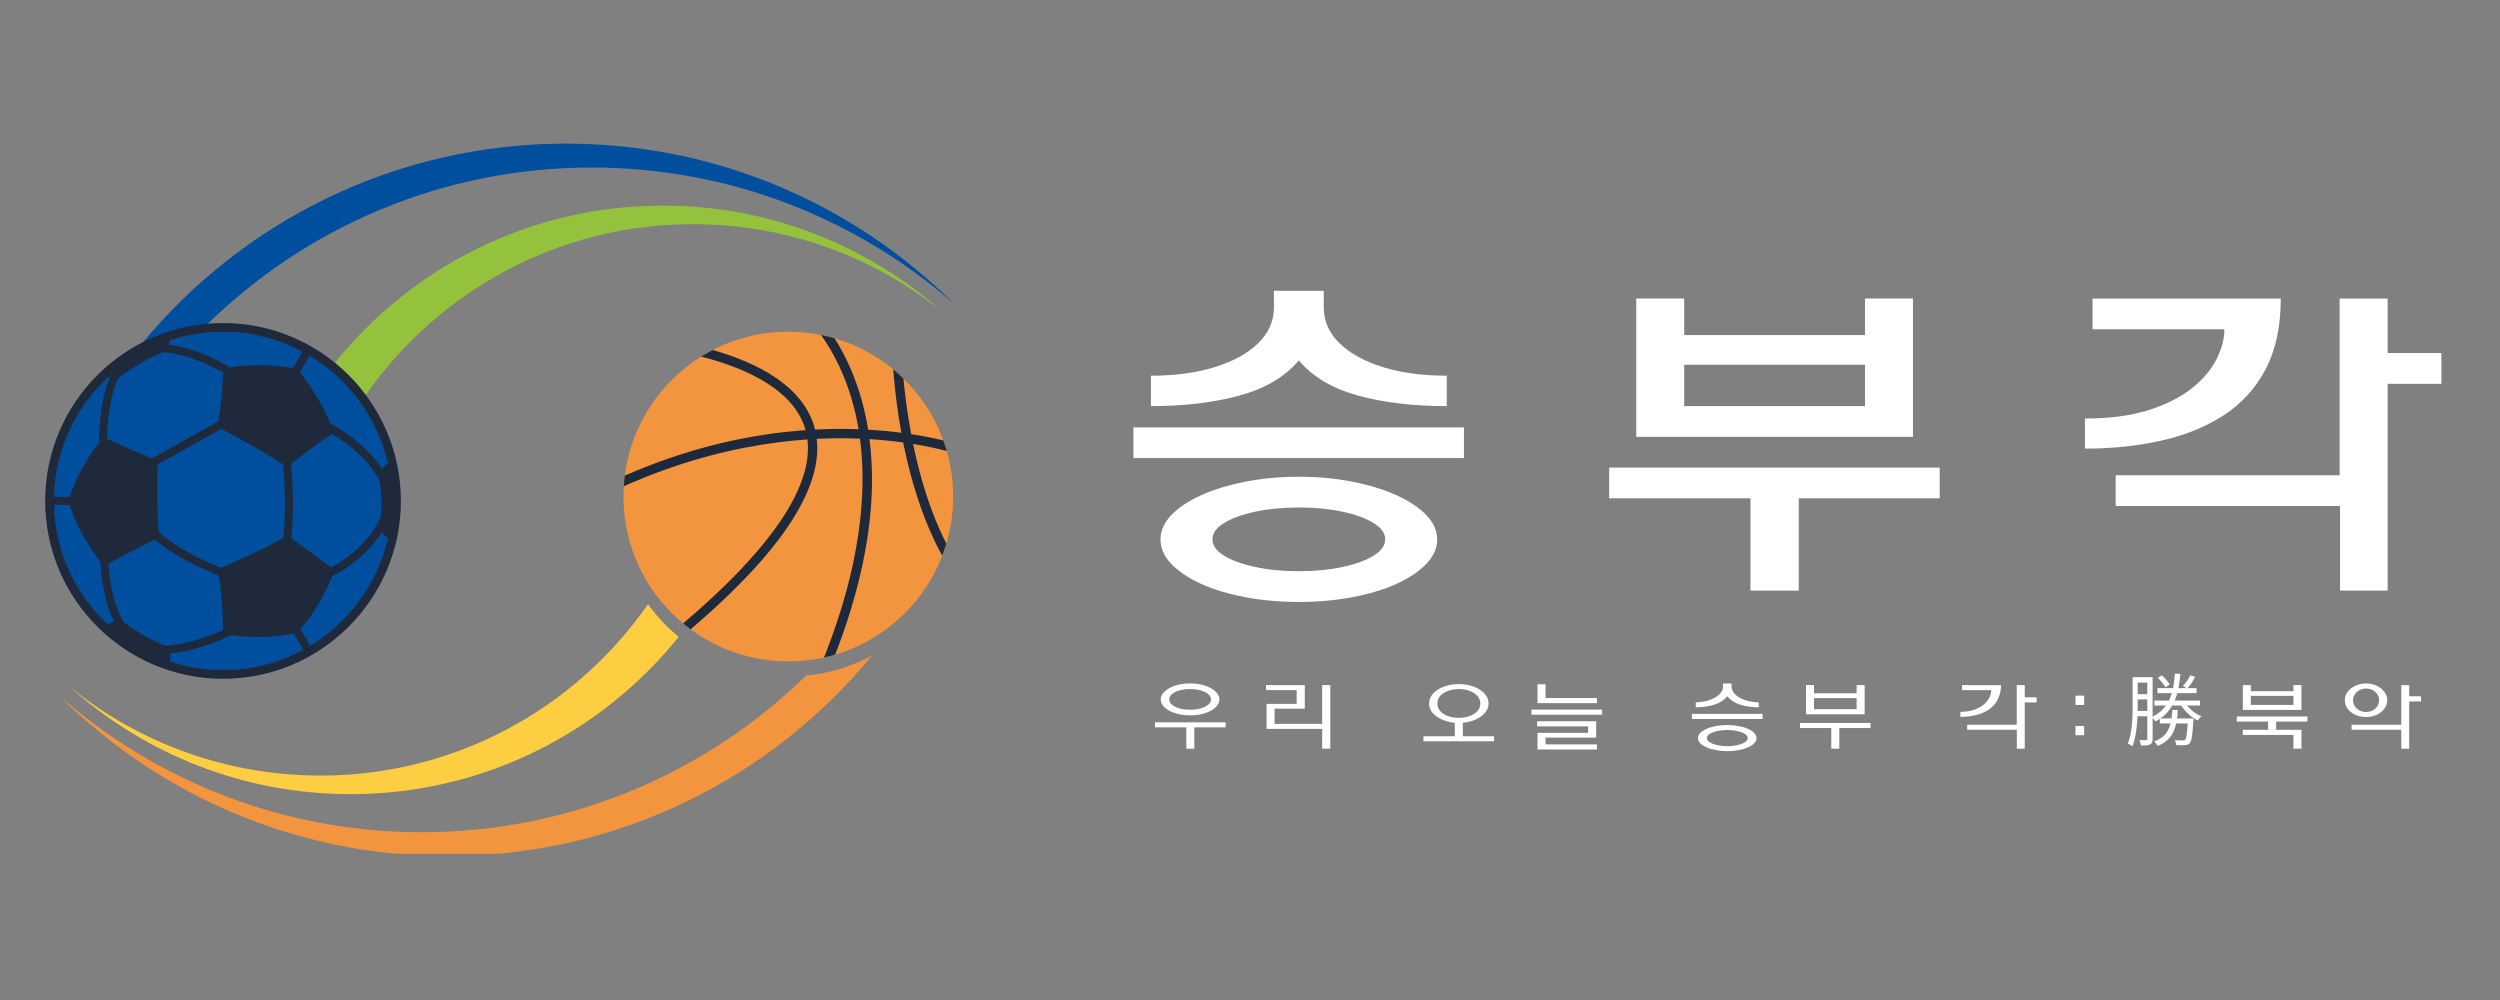 <svg xmlns="http://www.w3.org/2000/svg" xmlns:xlink="http://www.w3.org/1999/xlink" width="500" zoomAndPan="magnify" viewBox="0 0 375 150" height="200" preserveAspectRatio="xMidYMid meet" version="1.0"><rect x="0" y="0" width="375" height="150" fill="#808080" stroke="none"/><defs><g/><clipPath id="8c323cd435"><path d="M 9.039 50 L 58 50 L 58 98.773 L 9.039 98.773 Z M 9.039 50 " clip-rule="nonzero"/></clipPath><clipPath id="bbc8e130ed"><path d="M 21 21.527 L 143 21.527 L 143 52 L 21 52 Z M 21 21.527 " clip-rule="nonzero"/></clipPath><clipPath id="1a167121e6"><path d="M 94 51.18 L 142.977 51.18 L 142.977 100 L 94 100 Z M 94 51.18 " clip-rule="nonzero"/></clipPath><clipPath id="31dfe954ef"><path d="M 9.039 98 L 131 98 L 131 128.062 L 9.039 128.062 Z M 9.039 98 " clip-rule="nonzero"/></clipPath><clipPath id="5710e21bab"><path d="M 93.516 49.754 L 143 49.754 L 143 99.434 L 93.516 99.434 Z M 93.516 49.754 " clip-rule="nonzero"/></clipPath><clipPath id="388850e209"><path d="M 142.977 74.484 C 142.977 88.141 131.906 99.211 118.246 99.211 C 104.59 99.211 93.52 88.141 93.52 74.484 C 93.52 60.824 104.59 49.754 118.246 49.754 C 131.906 49.754 142.977 60.824 142.977 74.484 Z M 142.977 74.484 " clip-rule="nonzero"/></clipPath><clipPath id="ecb11bb042"><path d="M 119.332 49.754 L 130.895 49.754 L 130.895 99.434 L 119.332 99.434 Z M 119.332 49.754 " clip-rule="nonzero"/></clipPath><clipPath id="9074647497"><path d="M 142.977 74.484 C 142.977 88.141 131.906 99.211 118.246 99.211 C 104.59 99.211 93.52 88.141 93.52 74.484 C 93.52 60.824 104.59 49.754 118.246 49.754 C 131.906 49.754 142.977 60.824 142.977 74.484 Z M 142.977 74.484 " clip-rule="nonzero"/></clipPath><clipPath id="08a7a0ce9f"><path d="M 93.516 64.246 L 143 64.246 L 143 75.32 L 93.516 75.32 Z M 93.516 64.246 " clip-rule="nonzero"/></clipPath><clipPath id="84cd6d5e54"><path d="M 142.977 74.484 C 142.977 88.141 131.906 99.211 118.246 99.211 C 104.59 99.211 93.52 88.141 93.52 74.484 C 93.52 60.824 104.59 49.754 118.246 49.754 C 131.906 49.754 142.977 60.824 142.977 74.484 Z M 142.977 74.484 " clip-rule="nonzero"/></clipPath><clipPath id="5c59f5f0f0"><path d="M 133.602 51 L 143 51 L 143 85.164 L 133.602 85.164 Z M 133.602 51 " clip-rule="nonzero"/></clipPath><clipPath id="fc39f567a3"><path d="M 142.977 74.484 C 142.977 88.141 131.906 99.211 118.246 99.211 C 104.59 99.211 93.52 88.141 93.52 74.484 C 93.52 60.824 104.59 49.754 118.246 49.754 C 131.906 49.754 142.977 60.824 142.977 74.484 Z M 142.977 74.484 " clip-rule="nonzero"/></clipPath><clipPath id="1204ac4aac"><path d="M 94.23 50.219 L 122.773 50.219 L 122.773 98.695 L 94.23 98.695 Z M 94.23 50.219 " clip-rule="nonzero"/></clipPath><clipPath id="62e5471616"><path d="M 142.977 74.484 C 142.977 88.141 131.906 99.211 118.246 99.211 C 104.59 99.211 93.52 88.141 93.52 74.484 C 93.52 60.824 104.59 49.754 118.246 49.754 C 131.906 49.754 142.977 60.824 142.977 74.484 Z M 142.977 74.484 " clip-rule="nonzero"/></clipPath><clipPath id="4480e902ea"><path d="M 8.07 49.754 L 58.844 49.754 L 58.844 100.523 L 8.07 100.523 Z M 8.07 49.754 " clip-rule="nonzero"/></clipPath><clipPath id="6e16e227ef"><path d="M 33.457 49.754 C 19.438 49.754 8.07 61.117 8.07 75.137 C 8.07 89.156 19.438 100.523 33.457 100.523 C 47.477 100.523 58.844 89.156 58.844 75.137 C 58.844 61.117 47.477 49.754 33.457 49.754 Z M 33.457 49.754 " clip-rule="nonzero"/></clipPath><clipPath id="16e078ae22"><path d="M 6.777 48.457 L 60.578 48.457 L 60.578 102 L 6.777 102 Z M 6.777 48.457 " clip-rule="nonzero"/></clipPath></defs><g clip-path="url(#8c323cd435)"><path fill="#004f9e" d="M 18.594 91.828 L 18.129 90.324 C 16.891 88.617 15.465 86.465 14.211 84.305 C 13.27 82.68 12.43 81.051 11.84 79.609 L 11.148 78.742 C 11.254 79.309 11.379 79.875 11.531 80.441 C 12.742 85.031 15.266 88.926 18.594 91.828 M 46.867 93.266 L 45.574 93.344 C 43.77 94.098 41.375 94.836 38.941 95.445 C 36.391 96.086 33.797 96.586 31.797 96.812 L 30.574 97.273 C 33.465 97.664 36.477 97.508 39.473 96.715 C 42.207 95.992 44.691 94.809 46.867 93.266 Z M 55.066 66.621 L 54.77 68.094 C 55.027 70.031 55.168 72.473 55.199 74.855 C 55.234 77.625 55.117 80.332 54.859 82.102 L 54.957 82.879 C 56.648 78.531 57.027 73.629 55.746 68.773 C 55.551 68.035 55.324 67.32 55.066 66.621 Z M 20.523 56.535 L 21.102 55.48 C 18.102 57.445 15.645 60.07 13.879 63.102 C 13.398 63.926 12.969 64.781 12.598 65.66 L 14.086 64.605 C 14.848 63.316 15.852 61.875 16.945 60.492 C 18.102 59.031 19.359 57.629 20.523 56.535 Z M 33.707 51.738 L 35.297 52.727 C 36.969 52.996 38.844 53.457 40.668 54.02 C 42.5 54.586 44.285 55.258 45.758 55.945 L 47.105 56.129 C 46.477 55.668 45.82 55.242 45.145 54.848 C 41.723 52.855 37.785 51.746 33.707 51.738 Z M 24.57 72.715 C 26.512 70.332 28.457 67.949 30.402 65.566 L 28.191 57.184 C 25.703 57.215 23.215 57.246 20.73 57.281 C 19.66 58.309 18.527 59.586 17.477 60.914 C 16.453 62.207 15.512 63.547 14.781 64.762 L 15.164 68.379 L 15.562 72.191 Z M 29.527 81.148 C 27.863 78.562 26.199 75.977 24.531 73.391 L 15.465 72.867 L 12.652 79.789 C 13.215 81.09 13.965 82.527 14.801 83.965 C 15.922 85.902 17.191 87.84 18.336 89.449 L 21.973 90.23 L 25.723 91.035 Z M 39.082 79.039 L 30.16 81.395 L 26.336 91.336 L 31.973 96.105 C 33.906 95.875 36.359 95.395 38.777 94.789 C 40.801 94.281 42.801 93.684 44.438 93.062 L 46.102 89.602 L 47.758 86.145 Z M 40.027 69.301 C 39.859 72.371 39.688 75.441 39.512 78.512 L 48.195 85.625 C 50.227 84.133 52.262 82.645 54.293 81.152 C 54.473 79.461 54.547 77.188 54.52 74.863 C 54.492 72.766 54.379 70.633 54.18 68.852 L 51.332 66.414 L 48.418 63.926 Z M 31.062 65.395 C 33.926 66.504 36.793 67.613 39.66 68.73 L 48.023 63.371 C 47.129 61.078 46.23 58.789 45.336 56.496 C 43.922 55.848 42.219 55.211 40.469 54.672 C 38.73 54.137 36.953 53.691 35.359 53.426 L 32.203 55.164 L 28.848 57.012 Z M 29.379 65.344 L 27.473 58.129 L 27.027 58.133 L 28.605 64.109 C 26.859 66.242 25.117 68.379 23.375 70.516 L 16.281 70.105 L 16.41 71.309 L 24.148 71.754 C 25.891 69.617 27.633 67.48 29.379 65.344 Z M 40.824 76.605 L 40.746 77.969 L 48.234 84.102 C 49.871 82.902 51.512 81.703 53.148 80.5 C 53.316 78.648 53.34 76.727 53.316 74.879 C 53.293 73.078 53.219 71.25 53.035 69.453 L 52.773 69.227 C 52.863 70.527 52.906 71.836 52.922 73.129 C 52.945 74.977 52.922 76.898 52.758 78.75 C 51.117 79.953 49.48 81.152 47.84 82.352 Z M 46.109 86.512 L 45.5 86.012 L 43.215 90.766 C 41.578 91.355 39.875 91.84 38.195 92.262 C 36.219 92.762 34.156 93.203 32.125 93.477 L 28.211 90.164 L 27.914 90.934 L 32.383 94.715 C 34.414 94.438 36.477 93.996 38.453 93.5 C 40.133 93.078 41.836 92.594 43.473 92.004 Z M 27.586 51.676 C 33.918 50.004 40.328 51.059 45.574 54.113 C 50.82 57.168 54.898 62.223 56.57 68.555 C 58.242 74.887 57.188 81.297 54.133 86.543 C 51.078 91.789 46.023 95.867 39.691 97.539 C 33.359 99.211 26.949 98.156 21.703 95.102 C 16.457 92.047 12.379 86.992 10.707 80.66 C 9.035 74.328 10.09 67.918 13.145 62.672 C 16.199 57.426 21.254 53.348 27.586 51.676 Z M 27.586 51.676 " fill-opacity="1" fill-rule="nonzero"/></g><g clip-path="url(#bbc8e130ed)"><path fill="#004f9e" d="M 31.113 48.621 C 45.98 34.086 66.32 25.129 88.754 25.129 C 109.512 25.129 128.48 32.801 142.977 45.461 C 128.074 30.676 107.555 21.543 84.902 21.543 C 59.234 21.543 36.309 33.27 21.188 51.656 C 24.188 50.023 27.547 48.961 31.113 48.621 " fill-opacity="1" fill-rule="evenodd"/></g><path fill="#94c23c" d="M 99.43 30.84 C 79.531 30.84 61.781 40.047 50.215 54.438 C 50.871 54.977 51.5 55.547 52.098 56.148 C 53.086 57.133 53.992 58.199 54.812 59.332 C 65.613 43.797 83.59 33.629 103.945 33.629 C 118.098 33.629 131.098 38.543 141.336 46.758 C 130.191 36.855 115.516 30.84 99.43 30.84 " fill-opacity="1" fill-rule="evenodd"/><g clip-path="url(#1a167121e6)"><path fill="#f3943e" d="M 133.418 58.133 L 133.883 59.637 C 135.125 61.344 136.551 63.5 137.805 65.66 C 138.742 67.285 139.586 68.91 140.176 70.352 L 140.863 71.219 C 140.762 70.652 140.633 70.086 140.484 69.52 C 139.273 64.93 136.746 61.035 133.418 58.133 M 105.148 56.699 L 106.441 56.617 C 108.242 55.867 110.641 55.125 113.074 54.516 C 115.625 53.875 118.219 53.375 120.215 53.152 L 121.441 52.691 C 118.551 52.297 115.539 52.457 112.539 53.246 C 109.809 53.969 107.324 55.156 105.148 56.699 Z M 96.949 83.344 L 97.242 81.867 C 96.988 79.93 96.844 77.492 96.816 75.109 C 96.781 72.336 96.895 69.629 97.156 67.863 L 97.059 67.082 C 95.367 71.43 94.984 76.332 96.27 81.191 C 96.461 81.926 96.691 82.645 96.949 83.344 Z M 131.488 93.426 L 130.914 94.484 C 133.914 92.52 136.371 89.891 138.133 86.863 C 138.613 86.035 139.043 85.184 139.418 84.305 L 137.926 85.355 C 137.168 86.648 136.16 88.09 135.066 89.473 C 133.914 90.934 132.656 92.332 131.488 93.426 Z M 118.309 98.227 L 116.719 97.234 C 115.043 96.965 113.168 96.504 111.348 95.941 C 109.512 95.375 107.727 94.703 106.258 94.02 L 104.906 93.832 C 105.539 94.293 106.195 94.723 106.867 95.113 C 110.293 97.105 114.227 98.215 118.309 98.227 Z M 127.445 77.25 C 125.5 79.633 123.559 82.016 121.613 84.395 L 123.824 92.777 C 126.312 92.746 128.797 92.715 131.285 92.684 C 132.352 91.652 133.484 90.379 134.535 89.051 C 135.559 87.754 136.504 86.414 137.23 85.199 L 136.852 81.582 L 136.449 77.77 Z M 122.488 68.816 C 124.152 71.402 125.816 73.988 127.48 76.57 L 136.547 77.094 L 139.363 70.172 C 138.801 68.871 138.047 67.434 137.215 66 C 136.094 64.062 134.824 62.125 133.676 60.512 L 130.039 59.734 L 126.289 58.93 Z M 112.934 70.922 L 121.855 68.57 L 125.68 58.625 L 120.043 53.855 C 118.109 54.09 115.656 54.566 113.238 55.172 C 111.211 55.684 109.215 56.281 107.574 56.898 L 105.914 60.363 L 104.254 63.816 Z M 111.988 80.66 C 112.156 77.59 112.328 74.52 112.504 71.449 L 103.82 64.34 C 101.789 65.832 99.754 67.32 97.723 68.809 C 97.543 70.5 97.465 72.773 97.496 75.098 C 97.523 77.195 97.633 79.328 97.836 81.113 L 100.684 83.547 L 103.594 86.035 Z M 120.953 84.57 C 118.086 83.457 115.219 82.348 112.355 81.23 L 103.988 86.59 C 104.887 88.883 105.781 91.176 106.68 93.469 C 108.094 94.117 109.793 94.75 111.547 95.293 C 113.281 95.828 115.062 96.27 116.656 96.539 L 119.809 94.801 L 123.164 92.949 Z M 122.637 84.617 L 124.539 91.836 L 124.984 91.828 L 123.406 85.855 C 125.152 83.719 126.898 81.582 128.641 79.445 L 135.734 79.855 L 135.605 78.656 L 127.867 78.207 C 126.125 80.344 124.379 82.48 122.637 84.617 Z M 111.191 73.355 L 111.27 71.992 L 103.781 65.859 C 102.141 67.059 100.504 68.262 98.863 69.461 C 98.699 71.316 98.676 73.234 98.699 75.082 C 98.719 76.887 98.797 78.715 98.98 80.512 L 99.242 80.734 C 99.152 79.434 99.105 78.129 99.09 76.836 C 99.066 74.984 99.09 73.066 99.258 71.211 C 100.895 70.012 102.535 68.812 104.172 67.609 Z M 105.906 63.449 L 106.516 63.949 L 108.797 59.195 C 110.434 58.605 112.141 58.121 113.82 57.699 C 115.797 57.203 117.859 56.762 119.891 56.484 L 123.805 59.797 L 124.102 59.027 L 119.633 55.246 C 117.602 55.523 115.539 55.965 113.562 56.461 C 111.879 56.883 110.176 57.367 108.539 57.957 Z M 124.43 98.285 C 118.098 99.957 111.684 98.906 106.441 95.852 C 101.195 92.797 97.113 87.738 95.445 81.406 C 93.773 75.074 94.828 68.664 97.883 63.418 C 100.938 58.176 105.992 54.094 112.324 52.422 C 118.656 50.754 125.066 51.805 130.312 54.859 C 135.555 57.914 139.637 62.973 141.309 69.305 C 142.98 75.637 141.926 82.047 138.871 87.293 C 135.816 92.535 130.762 96.617 124.43 98.285 Z M 124.43 98.285 " fill-opacity="1" fill-rule="nonzero"/></g><g clip-path="url(#31dfe954ef)"><path fill="#f3943e" d="M 120.902 101.34 C 106.035 115.875 85.695 124.832 63.262 124.832 C 42.5 124.832 23.535 117.164 9.039 104.5 C 23.941 119.285 44.461 128.418 67.113 128.418 C 92.777 128.418 115.703 116.691 130.828 98.309 C 127.828 99.938 124.469 101 120.902 101.34 " fill-opacity="1" fill-rule="evenodd"/></g><path fill="#fece42" d="M 52.582 119.121 C 72.484 119.121 90.23 109.914 101.801 95.527 C 101.145 94.988 100.516 94.414 99.914 93.816 C 98.93 92.828 98.02 91.766 97.203 90.629 C 86.402 106.164 68.422 116.336 48.066 116.336 C 33.918 116.336 20.918 111.418 10.676 103.207 C 21.824 113.109 36.5 119.121 52.582 119.121 " fill-opacity="1" fill-rule="evenodd"/><g clip-path="url(#5710e21bab)"><g clip-path="url(#388850e209)"><path fill="#f3943e" d="M 142.977 74.484 C 142.977 88.141 131.906 99.211 118.246 99.211 C 104.59 99.211 93.52 88.141 93.52 74.484 C 93.52 60.824 104.59 49.754 118.246 49.754 C 131.906 49.754 142.977 60.824 142.977 74.484 " fill-opacity="1" fill-rule="nonzero"/></g></g><g clip-path="url(#ecb11bb042)"><g clip-path="url(#9074647497)"><path fill="#1e293b" d="M 121.887 106.078 L 120.621 105.477 C 131.215 83.102 130.285 68.121 127.645 59.496 C 124.809 50.238 119.488 46.188 119.438 46.145 L 120.273 45.023 C 120.508 45.199 126.012 49.395 128.98 59.086 C 130.715 64.742 131.211 71.109 130.461 78.008 C 129.523 86.594 126.637 96.035 121.887 106.078 " fill-opacity="1" fill-rule="nonzero"/></g></g><g clip-path="url(#08a7a0ce9f)"><g clip-path="url(#84cd6d5e54)"><path fill="#1e293b" d="M 89.07 75.105 L 88.426 73.859 C 95.723 70.102 103.27 67.414 110.863 65.879 C 116.945 64.648 123.066 64.148 129.059 64.395 C 139.285 64.816 145.516 67.23 145.773 67.332 L 145.262 68.633 C 145.18 68.602 138.93 66.191 128.938 65.793 C 119.707 65.422 105.293 66.738 89.07 75.105 " fill-opacity="1" fill-rule="nonzero"/></g></g><g clip-path="url(#5c59f5f0f0)"><g clip-path="url(#fc39f567a3)"><path fill="#1e293b" d="M 142.383 85.148 C 137.953 78.062 135.848 69.156 134.863 62.941 C 133.801 56.219 133.773 51.082 133.773 51.031 L 135.176 51.027 C 135.176 51.227 135.324 71.207 143.57 84.41 L 142.383 85.148 " fill-opacity="1" fill-rule="nonzero"/></g></g><g clip-path="url(#1204ac4aac)"><g clip-path="url(#62e5471616)"><path fill="#1e293b" d="M 98.516 98.551 L 97.648 97.449 C 107.285 89.859 114.059 83.004 117.773 77.082 C 120.883 72.125 121.879 67.781 120.734 64.172 C 117.203 53.051 94.539 51.742 94.312 51.727 L 94.383 50.332 C 94.625 50.344 100.367 50.66 106.668 52.43 C 110.395 53.477 113.527 54.812 115.984 56.41 C 119.125 58.449 121.168 60.918 122.066 63.746 C 124.805 72.371 116.883 84.082 98.516 98.551 " fill-opacity="1" fill-rule="nonzero"/></g></g><g clip-path="url(#4480e902ea)"><g clip-path="url(#6e16e227ef)"><path fill="#004f9e" d="M 8.07 49.754 L 58.844 49.754 L 58.844 100.523 L 8.07 100.523 Z M 8.07 49.754 " fill-opacity="1" fill-rule="nonzero"/></g></g><g clip-path="url(#16e078ae22)"><path fill="#1e293b" d="M 33.453 48.457 C 18.742 48.457 6.777 60.426 6.777 75.137 C 6.777 89.848 18.742 101.816 33.453 101.816 C 48.168 101.816 60.133 89.848 60.133 75.137 C 60.133 60.426 48.168 48.457 33.453 48.457 Z M 49.707 85.105 L 43.703 80.754 C 44.125 76.797 43.895 72.223 43.688 69.566 C 44.398 68.996 45.66 68.004 47.043 66.996 C 48.465 65.961 49.387 65.367 49.84 65.082 C 51.93 66.348 55.184 68.738 56.957 72.129 C 57.152 73.422 57.379 75.668 57.066 77.738 C 55.09 81.742 51.75 84.023 49.707 85.105 Z M 24.676 96.836 C 21.699 95.617 19.445 94.02 18.555 93.34 C 17.914 92.273 16.586 89.5 16.25 84.543 C 18.84 83.117 21.867 81.605 23.211 80.941 C 25.066 82.445 28.176 84.523 32.828 86.324 C 33.355 89.781 33.441 93.148 33.453 94.504 C 28.055 96.918 24.988 96.852 24.676 96.836 Z M 17.797 56.641 C 18.777 55.906 21.598 53.918 24.473 52.84 C 28.496 53.102 32.324 55.219 33.461 55.898 C 33.453 56.523 33.418 57.668 33.254 59.348 C 33.09 61.02 32.883 62.402 32.75 63.219 L 22.809 68.758 C 20.648 67.957 17.297 66.383 16.059 65.793 C 16.059 65.762 16.059 65.734 16.062 65.699 C 16.188 60.52 17.199 57.805 17.797 56.641 Z M 42.492 69.672 C 42.695 72.309 42.922 76.863 42.508 80.707 C 40.332 81.988 34.883 84.43 33.191 85.18 C 28.621 83.398 25.582 81.328 23.832 79.891 C 23.742 79.062 23.617 77.441 23.594 74.723 C 23.574 72.223 23.613 70.508 23.641 69.664 L 33.211 64.328 C 34.258 64.887 36.469 66.07 38.117 67.02 C 39.711 67.938 41.566 69.09 42.492 69.672 Z M 58.172 69.52 C 57.883 69.73 57.547 70.004 57.27 70.293 C 54.977 66.832 51.453 64.57 49.605 63.555 C 49.129 62.504 48.398 60.984 47.574 59.594 C 46.59 57.922 45.543 56.555 44.977 55.852 L 46.426 53.363 C 52.285 56.867 56.617 62.672 58.172 69.52 Z M 45.387 52.773 L 43.965 55.219 C 43.043 55.055 41.133 54.773 39 54.773 C 36.984 54.773 35.406 54.969 34.457 55.129 L 34.465 55.117 C 34.27 54.988 30.07 52.262 25.277 51.715 L 25.523 51.059 C 28.02 50.234 30.684 49.781 33.453 49.781 C 37.766 49.781 41.828 50.867 45.387 52.773 Z M 16.219 56.562 L 16.477 56.641 C 15.809 58.156 14.984 60.953 14.867 65.672 C 14.859 65.941 14.855 66.184 14.852 66.426 C 12.141 69.832 10.906 73.141 10.469 74.539 L 8.117 74.539 C 8.281 67.449 11.367 61.07 16.219 56.562 Z M 8.117 75.73 L 10.426 75.73 C 11.641 79.488 13.988 82.852 15.039 84.238 C 15.297 88.852 16.383 91.762 17.164 93.289 L 16.102 93.594 C 11.316 89.094 8.281 82.766 8.117 75.73 Z M 25.516 99.207 C 25.523 98.824 25.523 98.387 25.523 98.012 C 26.996 97.914 30.082 97.422 34.629 95.285 C 39.715 95.879 42.891 95.301 44.055 95.012 L 45.453 97.465 C 41.879 99.391 37.793 100.488 33.453 100.488 C 30.684 100.488 28.016 100.035 25.516 99.207 Z M 46.492 96.871 L 45.055 94.348 C 47.582 91.566 49.172 88.051 49.832 86.395 C 51.711 85.473 54.961 83.465 57.273 79.816 C 57.5 80.098 57.805 80.422 58.18 80.727 C 56.633 87.562 52.328 93.359 46.492 96.871 Z M 46.492 96.871 " fill-opacity="1" fill-rule="nonzero"/></g><g fill="#ffffff" fill-opacity="1"><g transform="translate(167.374, 82.605)"><g><path d="M 49.641 -26.25 L 49.641 -21.688 C 44.586 -21.688 40.141 -22.219 36.297 -23.281 C 32.453 -24.344 29.504 -26.098 27.453 -28.547 C 25.398 -26.098 22.441 -24.344 18.578 -23.281 C 14.723 -22.219 10.285 -21.688 5.266 -21.688 L 5.266 -26.25 C 8.859 -26.25 12.047 -26.676 14.828 -27.531 C 17.609 -28.395 19.785 -29.594 21.359 -31.125 C 22.93 -32.664 23.719 -34.461 23.719 -36.516 L 23.719 -38.984 L 31.188 -38.984 L 31.188 -36.516 C 31.188 -34.461 31.973 -32.664 33.547 -31.125 C 35.117 -29.594 37.297 -28.395 40.078 -27.531 C 42.859 -26.676 46.047 -26.25 49.641 -26.25 Z M 52.219 -18.5 L 52.219 -13.891 L 2.641 -13.891 L 2.641 -18.5 Z M 48.203 -1.703 C 48.203 -0.379 47.66 0.844 46.578 1.969 C 45.504 3.102 44.016 4.102 42.109 4.969 C 40.211 5.832 38.008 6.5 35.5 6.969 C 32.988 7.445 30.305 7.688 27.453 7.688 C 24.598 7.688 21.914 7.445 19.406 6.969 C 16.895 6.5 14.688 5.832 12.781 4.969 C 10.883 4.102 9.395 3.102 8.312 1.969 C 7.238 0.844 6.703 -0.379 6.703 -1.703 C 6.703 -2.984 7.238 -4.191 8.312 -5.328 C 9.395 -6.461 10.883 -7.457 12.781 -8.312 C 14.688 -9.176 16.895 -9.852 19.406 -10.344 C 21.914 -10.844 24.598 -11.094 27.453 -11.094 C 30.305 -11.094 32.988 -10.844 35.5 -10.344 C 38.008 -9.852 40.211 -9.176 42.109 -8.312 C 44.016 -7.457 45.504 -6.461 46.578 -5.328 C 47.66 -4.191 48.203 -2.984 48.203 -1.703 Z M 40.406 -1.703 C 40.406 -2.617 39.828 -3.43 38.672 -4.141 C 37.523 -4.859 35.973 -5.426 34.016 -5.844 C 32.055 -6.27 29.867 -6.484 27.453 -6.484 C 25.035 -6.484 22.848 -6.27 20.891 -5.844 C 18.93 -5.426 17.375 -4.859 16.219 -4.141 C 15.07 -3.43 14.5 -2.617 14.5 -1.703 C 14.5 -0.785 15.07 0.023 16.219 0.734 C 17.375 1.453 18.93 2.02 20.891 2.438 C 22.848 2.863 25.035 3.078 27.453 3.078 C 29.867 3.078 32.055 2.863 34.016 2.438 C 35.973 2.02 37.523 1.453 38.672 0.734 C 39.828 0.023 40.406 -0.785 40.406 -1.703 Z M 40.406 -1.703 "/></g></g></g><g fill="#ffffff" fill-opacity="1"><g transform="translate(222.269, 82.605)"><g/></g></g><g fill="#ffffff" fill-opacity="1"><g transform="translate(238.737, 82.605)"><g><path d="M 41.016 -27.891 L 13.891 -27.891 L 13.891 -21.688 L 41.016 -21.688 Z M 48.203 -37.828 L 48.203 -17.078 L 6.703 -17.078 L 6.703 -37.828 L 13.891 -37.828 L 13.891 -32.344 L 41.016 -32.344 L 41.016 -37.828 Z M 52.219 -12.469 L 52.219 -7.859 L 31.078 -7.859 L 31.078 5.984 L 23.828 5.984 L 23.828 -7.859 L 2.641 -7.859 L 2.641 -12.469 Z M 52.219 -12.469 "/></g></g></g><g fill="#ffffff" fill-opacity="1"><g transform="translate(293.632, 82.605)"><g/></g></g><g fill="#ffffff" fill-opacity="1"><g transform="translate(310.1, 82.605)"><g><path d="M 48.047 -25.031 L 48.047 5.984 L 40.906 5.984 L 40.906 -6.703 L 7.25 -6.703 L 7.25 -11.312 L 40.844 -11.312 L 40.844 -37.828 L 48.047 -37.828 L 48.047 -29.656 L 56.109 -29.656 L 56.109 -25.031 Z M 3.781 -37.828 L 32.016 -37.828 C 32.016 -33.617 31.254 -30.078 29.734 -27.203 C 28.211 -24.328 26.102 -22.02 23.406 -20.281 C 20.719 -18.551 17.598 -17.289 14.047 -16.5 C 10.504 -15.707 6.703 -15.312 2.641 -15.312 L 2.641 -19.828 C 6.336 -19.828 9.508 -20.242 12.156 -21.078 C 14.812 -21.922 16.977 -23.008 18.656 -24.344 C 20.344 -25.688 21.582 -27.145 22.375 -28.719 C 23.164 -30.289 23.562 -31.789 23.562 -33.219 L 3.781 -33.219 Z M 3.781 -37.828 "/></g></g></g><g fill="#ffffff" fill-opacity="1"><g transform="translate(172.589, 110.987)"><g><path d="M 10.328 -6.078 C 10.328 -5.754 10.211 -5.445 9.984 -5.156 C 9.766 -4.863 9.457 -4.609 9.062 -4.391 C 8.664 -4.172 8.195 -4 7.656 -3.875 C 7.125 -3.75 6.547 -3.688 5.922 -3.688 C 5.297 -3.688 4.719 -3.75 4.188 -3.875 C 3.656 -4 3.188 -4.172 2.781 -4.391 C 2.383 -4.609 2.07 -4.863 1.844 -5.156 C 1.625 -5.445 1.516 -5.754 1.516 -6.078 C 1.516 -6.398 1.625 -6.703 1.844 -6.984 C 2.07 -7.273 2.383 -7.531 2.781 -7.75 C 3.188 -7.977 3.656 -8.156 4.188 -8.281 C 4.719 -8.406 5.297 -8.469 5.922 -8.469 C 6.547 -8.469 7.125 -8.406 7.656 -8.281 C 8.195 -8.156 8.664 -7.977 9.062 -7.75 C 9.457 -7.531 9.766 -7.273 9.984 -6.984 C 10.211 -6.703 10.328 -6.398 10.328 -6.078 Z M 9.062 -6.078 C 9.062 -6.367 8.926 -6.629 8.656 -6.859 C 8.383 -7.098 8.008 -7.285 7.531 -7.422 C 7.062 -7.555 6.523 -7.625 5.922 -7.625 C 5.316 -7.625 4.773 -7.555 4.297 -7.422 C 3.828 -7.285 3.457 -7.098 3.188 -6.859 C 2.926 -6.629 2.797 -6.367 2.797 -6.078 C 2.797 -5.797 2.926 -5.535 3.188 -5.297 C 3.457 -5.066 3.828 -4.879 4.297 -4.734 C 4.773 -4.598 5.316 -4.531 5.922 -4.531 C 6.523 -4.531 7.062 -4.598 7.531 -4.734 C 8.008 -4.879 8.383 -5.066 8.656 -5.297 C 8.926 -5.535 9.062 -5.797 9.062 -6.078 Z M 11.25 -2.641 L 11.25 -1.891 L 6.562 -1.891 L 6.562 1.328 L 5.359 1.328 L 5.359 -1.891 L 0.656 -1.891 L 0.656 -2.641 Z M 11.25 -2.641 "/></g></g></g><g fill="#ffffff" fill-opacity="1"><g transform="translate(188.794, 110.987)"><g><path d="M 9.531 1.312 L 9.531 -1.656 L 1.188 -1.656 L 1.188 -5.406 L 5.703 -5.406 L 5.703 -7.469 L 1.109 -7.469 L 1.109 -8.219 L 6.922 -8.219 L 6.922 -4.688 L 2.391 -4.688 L 2.391 -2.406 L 9.531 -2.406 L 9.531 -8.219 L 10.75 -8.219 L 10.75 1.312 Z M 9.531 1.312 "/></g></g></g><g fill="#ffffff" fill-opacity="1"><g transform="translate(212.86, 110.987)"><g><path d="M 11.25 -0.547 L 11.25 0.203 L 0.656 0.203 L 0.656 -0.547 L 5.359 -0.547 L 5.359 -2.562 C 4.609 -2.645 3.941 -2.82 3.359 -3.094 C 2.773 -3.363 2.316 -3.703 1.984 -4.109 C 1.66 -4.523 1.5 -4.973 1.5 -5.453 C 1.5 -5.867 1.613 -6.254 1.844 -6.609 C 2.07 -6.961 2.383 -7.27 2.781 -7.531 C 3.188 -7.789 3.66 -7.992 4.203 -8.141 C 4.742 -8.297 5.332 -8.375 5.969 -8.375 C 6.594 -8.375 7.176 -8.297 7.719 -8.141 C 8.258 -7.992 8.727 -7.789 9.125 -7.531 C 9.531 -7.27 9.848 -6.961 10.078 -6.609 C 10.305 -6.254 10.422 -5.867 10.422 -5.453 C 10.422 -4.973 10.254 -4.523 9.922 -4.109 C 9.598 -3.703 9.145 -3.363 8.562 -3.094 C 7.977 -2.82 7.312 -2.645 6.562 -2.562 L 6.562 -0.547 Z M 9.188 -5.453 C 9.188 -5.891 9.039 -6.27 8.75 -6.594 C 8.469 -6.914 8.082 -7.164 7.594 -7.344 C 7.113 -7.531 6.57 -7.625 5.969 -7.625 C 5.363 -7.625 4.816 -7.531 4.328 -7.344 C 3.836 -7.164 3.453 -6.914 3.172 -6.594 C 2.891 -6.27 2.75 -5.891 2.75 -5.453 C 2.75 -5.023 2.891 -4.648 3.172 -4.328 C 3.453 -4.004 3.836 -3.754 4.328 -3.578 C 4.816 -3.398 5.363 -3.312 5.969 -3.312 C 6.57 -3.312 7.113 -3.398 7.594 -3.578 C 8.082 -3.754 8.469 -4.004 8.75 -4.328 C 9.039 -4.648 9.188 -5.023 9.188 -5.453 Z M 9.188 -5.453 "/></g></g></g><g fill="#ffffff" fill-opacity="1"><g transform="translate(229.065, 110.987)"><g><path d="M 10.484 -6.281 L 10.484 -5.516 L 1.562 -5.516 L 1.562 -8.344 L 2.766 -8.344 L 2.766 -6.281 Z M 11.25 -4.547 L 11.25 -3.781 L 0.656 -3.781 L 0.656 -4.547 Z M 10.484 0.672 L 10.484 1.438 L 1.562 1.438 L 1.562 -1.062 L 9.156 -1.062 L 9.156 -2.031 L 1.5 -2.031 L 1.5 -2.797 L 10.359 -2.797 L 10.359 -0.344 L 2.766 -0.344 L 2.766 0.672 Z M 10.484 0.672 "/></g></g></g><g fill="#ffffff" fill-opacity="1"><g transform="translate(245.27, 110.987)"><g/></g></g><g fill="#ffffff" fill-opacity="1"><g transform="translate(253.13, 110.987)"><g><path d="M 10.688 -5.625 L 10.688 -4.891 C 9.645 -4.898 8.719 -5.031 7.906 -5.281 C 7.094 -5.539 6.445 -5.961 5.969 -6.547 C 5.477 -5.961 4.828 -5.539 4.016 -5.281 C 3.203 -5.031 2.273 -4.898 1.234 -4.891 L 1.234 -5.625 C 2.004 -5.656 2.695 -5.773 3.312 -5.984 C 3.938 -6.203 4.426 -6.488 4.781 -6.844 C 5.145 -7.195 5.328 -7.602 5.328 -8.062 L 5.328 -8.469 L 6.594 -8.469 L 6.594 -8.062 C 6.594 -7.602 6.77 -7.195 7.125 -6.844 C 7.488 -6.488 7.977 -6.203 8.594 -5.984 C 9.219 -5.773 9.914 -5.656 10.688 -5.625 Z M 11.25 -3.906 L 11.25 -3.141 L 0.656 -3.141 L 0.656 -3.906 Z M 10.359 -0.281 C 10.359 -0.008 10.242 0.242 10.016 0.484 C 9.797 0.723 9.484 0.93 9.078 1.109 C 8.672 1.297 8.203 1.438 7.672 1.531 C 7.141 1.633 6.57 1.688 5.969 1.688 C 5.363 1.688 4.789 1.633 4.25 1.531 C 3.719 1.438 3.25 1.297 2.844 1.109 C 2.438 0.93 2.117 0.723 1.891 0.484 C 1.672 0.242 1.562 -0.008 1.562 -0.281 C 1.562 -0.539 1.672 -0.789 1.891 -1.031 C 2.117 -1.27 2.438 -1.477 2.844 -1.656 C 3.25 -1.844 3.719 -1.984 4.25 -2.078 C 4.789 -2.18 5.363 -2.234 5.969 -2.234 C 6.57 -2.234 7.141 -2.18 7.672 -2.078 C 8.203 -1.984 8.672 -1.844 9.078 -1.656 C 9.484 -1.477 9.797 -1.27 10.016 -1.031 C 10.242 -0.789 10.359 -0.539 10.359 -0.281 Z M 9.031 -0.281 C 9.031 -0.508 8.895 -0.711 8.625 -0.891 C 8.352 -1.066 7.984 -1.207 7.516 -1.312 C 7.047 -1.426 6.531 -1.484 5.969 -1.484 C 5.395 -1.484 4.875 -1.426 4.406 -1.312 C 3.945 -1.207 3.578 -1.066 3.297 -0.891 C 3.023 -0.711 2.891 -0.508 2.891 -0.281 C 2.891 -0.051 3.023 0.148 3.297 0.328 C 3.578 0.516 3.945 0.66 4.406 0.766 C 4.875 0.879 5.395 0.938 5.969 0.938 C 6.531 0.938 7.047 0.879 7.516 0.766 C 7.984 0.66 8.352 0.516 8.625 0.328 C 8.895 0.148 9.031 -0.051 9.031 -0.281 Z M 9.031 -0.281 "/></g></g></g><g fill="#ffffff" fill-opacity="1"><g transform="translate(269.335, 110.987)"><g><path d="M 9.156 -6.266 L 2.766 -6.266 L 2.766 -4.609 L 9.156 -4.609 Z M 10.359 -8.219 L 10.359 -3.844 L 1.562 -3.844 L 1.562 -8.219 L 2.766 -8.219 L 2.766 -7 L 9.156 -7 L 9.156 -8.219 Z M 11.25 -2.547 L 11.25 -1.781 L 6.562 -1.781 L 6.562 1.312 L 5.359 1.312 L 5.359 -1.781 L 0.656 -1.781 L 0.656 -2.547 Z M 11.25 -2.547 "/></g></g></g><g fill="#ffffff" fill-opacity="1"><g transform="translate(285.54, 110.987)"><g/></g></g><g fill="#ffffff" fill-opacity="1"><g transform="translate(293.4, 110.987)"><g><path d="M 10.312 -5.625 L 10.312 1.312 L 9.125 1.312 L 9.125 -1.531 L 1.672 -1.531 L 1.672 -2.281 L 9.109 -2.281 L 9.109 -8.219 L 10.312 -8.219 L 10.312 -6.391 L 12.094 -6.391 L 12.094 -5.625 Z M 0.906 -8.219 L 6.766 -8.219 C 6.734 -7.352 6.555 -6.617 6.234 -6.016 C 5.922 -5.41 5.484 -4.922 4.922 -4.547 C 4.367 -4.18 3.727 -3.91 3 -3.734 C 2.27 -3.555 1.488 -3.461 0.656 -3.453 L 0.656 -4.203 C 1.469 -4.211 2.164 -4.32 2.75 -4.531 C 3.332 -4.75 3.812 -5.016 4.188 -5.328 C 4.562 -5.648 4.836 -6 5.016 -6.375 C 5.191 -6.75 5.281 -7.113 5.281 -7.469 L 0.906 -7.469 Z M 0.906 -8.219 "/></g></g></g><g fill="#ffffff" fill-opacity="1"><g transform="translate(309.605, 110.987)"><g><path d="M 1.719 -5.25 L 1.719 -6.641 L 3.016 -6.641 L 3.016 -5.25 Z M 1.719 -0.703 L 1.719 -2.094 L 3.016 -2.094 L 3.016 -0.703 Z M 1.719 -0.703 "/></g></g></g><g fill="#ffffff" fill-opacity="1"><g transform="translate(318.657, 110.987)"><g><path d="M 6.797 -8.312 C 6.562 -8.703 6.094 -9.266 5.625 -9.688 L 5.016 -9.312 C 5.469 -8.891 5.938 -8.297 6.141 -7.891 Z M 1.984 -4.344 C 2 -4.641 2 -4.906 2 -5.188 L 2 -6.078 L 3.438 -6.078 L 3.438 -4.344 Z M 3.438 -8.594 L 3.438 -6.859 L 2 -6.859 L 2 -8.594 Z M 11.344 -5.156 L 11.344 -5.906 L 7.547 -5.906 C 7.703 -6.25 7.828 -6.625 7.938 -7.016 L 10.828 -7.016 L 10.828 -7.766 L 9.469 -7.766 C 9.906 -8.219 10.297 -8.844 10.609 -9.484 L 9.891 -9.688 C 9.641 -9.188 9.234 -8.547 8.781 -8.125 C 8.922 -8.031 9.125 -7.891 9.281 -7.766 L 8.109 -7.766 C 8.234 -8.406 8.328 -9.125 8.406 -9.891 L 7.578 -9.953 C 7.516 -9.141 7.422 -8.422 7.312 -7.766 L 4.969 -7.766 L 4.969 -7.016 L 7.125 -7.016 C 6.984 -6.609 6.844 -6.25 6.688 -5.906 L 4.5 -5.906 L 4.5 -5.156 L 6.219 -5.156 C 5.734 -4.453 5.078 -3.906 4.234 -3.484 L 4.234 -9.406 L 1.234 -9.406 L 1.234 -5.188 C 1.234 -3.453 1.188 -1.109 0.516 0.562 C 0.719 0.625 1.047 0.828 1.203 0.953 C 1.719 -0.312 1.906 -2.031 1.969 -3.547 L 3.438 -3.547 L 3.438 -0.172 C 3.438 -0.031 3.391 0.031 3.25 0.031 C 3.125 0.031 2.719 0.031 2.25 0.031 C 2.359 0.25 2.469 0.625 2.484 0.828 C 3.188 0.844 3.594 0.828 3.859 0.672 C 4.156 0.531 4.234 0.281 4.234 -0.172 L 4.234 -3.281 C 4.406 -3.109 4.578 -2.891 4.656 -2.781 C 4.906 -2.891 5.109 -3.031 5.312 -3.172 L 5.312 -2.469 L 6.922 -2.469 C 6.609 -1.234 5.969 -0.328 4.484 0.234 C 4.656 0.391 4.891 0.703 5 0.906 C 6.719 0.203 7.438 -0.938 7.766 -2.469 L 9.5 -2.469 C 9.406 -0.859 9.281 -0.219 9.125 -0.031 C 9.031 0.078 8.922 0.078 8.75 0.078 C 8.562 0.078 8.078 0.078 7.562 0.031 C 7.672 0.234 7.766 0.547 7.781 0.781 C 8.328 0.812 8.828 0.812 9.125 0.781 C 9.422 0.766 9.641 0.672 9.812 0.484 C 10.078 0.172 10.219 -0.672 10.344 -2.844 C 10.359 -2.984 10.375 -3.219 10.375 -3.219 L 7.906 -3.219 C 7.953 -3.625 8 -4.047 8.016 -4.5 L 7.203 -4.5 C 7.172 -4.047 7.125 -3.609 7.062 -3.219 L 5.406 -3.219 C 6.156 -3.75 6.734 -4.375 7.172 -5.156 L 8.531 -5.156 C 9.109 -4.25 10.062 -3.375 11 -2.906 C 11.125 -3.094 11.359 -3.391 11.547 -3.547 C 10.75 -3.859 9.938 -4.484 9.391 -5.156 Z M 11.344 -5.156 "/></g></g></g><g fill="#ffffff" fill-opacity="1"><g transform="translate(334.862, 110.987)"><g><path d="M 9.156 -6.609 L 2.766 -6.609 L 2.766 -5.25 L 9.156 -5.25 Z M 10.359 -8.219 L 10.359 -4.5 L 1.562 -4.5 L 1.562 -8.219 L 2.766 -8.219 L 2.766 -7.312 L 9.156 -7.312 L 9.156 -8.219 Z M 10.359 -1.516 L 10.359 1.312 L 9.156 1.312 L 9.156 -0.75 L 1.562 -0.75 L 1.562 -1.516 L 5.359 -1.516 L 5.359 -2.75 L 0.656 -2.75 L 0.656 -3.516 L 11.25 -3.516 L 11.25 -2.75 L 6.562 -2.75 L 6.562 -1.516 Z M 10.359 -1.516 "/></g></g></g><g fill="#ffffff" fill-opacity="1"><g transform="translate(351.067, 110.987)"><g><path d="M 7.016 -5.953 C 7.016 -5.484 6.867 -5.055 6.578 -4.672 C 6.297 -4.285 5.914 -3.984 5.438 -3.766 C 4.957 -3.547 4.426 -3.438 3.844 -3.438 C 3.25 -3.438 2.711 -3.547 2.234 -3.766 C 1.754 -3.984 1.367 -4.285 1.078 -4.672 C 0.797 -5.055 0.656 -5.484 0.656 -5.953 C 0.656 -6.422 0.797 -6.844 1.078 -7.219 C 1.367 -7.594 1.754 -7.895 2.234 -8.125 C 2.711 -8.352 3.25 -8.469 3.844 -8.469 C 4.426 -8.469 4.957 -8.352 5.438 -8.125 C 5.914 -7.895 6.297 -7.594 6.578 -7.219 C 6.867 -6.844 7.016 -6.422 7.016 -5.953 Z M 10.312 -5.781 L 10.312 1.312 L 9.125 1.312 L 9.125 -1.531 L 1.672 -1.531 L 1.672 -2.281 L 9.125 -2.281 L 9.125 -8.219 L 10.312 -8.219 L 10.312 -6.547 L 12.094 -6.547 L 12.094 -5.781 Z M 5.797 -5.953 C 5.797 -6.285 5.707 -6.582 5.531 -6.844 C 5.352 -7.102 5.117 -7.312 4.828 -7.469 C 4.535 -7.625 4.207 -7.703 3.844 -7.703 C 3.477 -7.703 3.148 -7.625 2.859 -7.469 C 2.566 -7.312 2.332 -7.102 2.156 -6.844 C 1.977 -6.582 1.891 -6.285 1.891 -5.953 C 1.891 -5.617 1.977 -5.316 2.156 -5.047 C 2.332 -4.785 2.566 -4.578 2.859 -4.422 C 3.148 -4.266 3.477 -4.188 3.844 -4.188 C 4.207 -4.188 4.535 -4.266 4.828 -4.422 C 5.117 -4.578 5.352 -4.785 5.531 -5.047 C 5.707 -5.316 5.797 -5.617 5.797 -5.953 Z M 5.797 -5.953 "/></g></g></g></svg>
